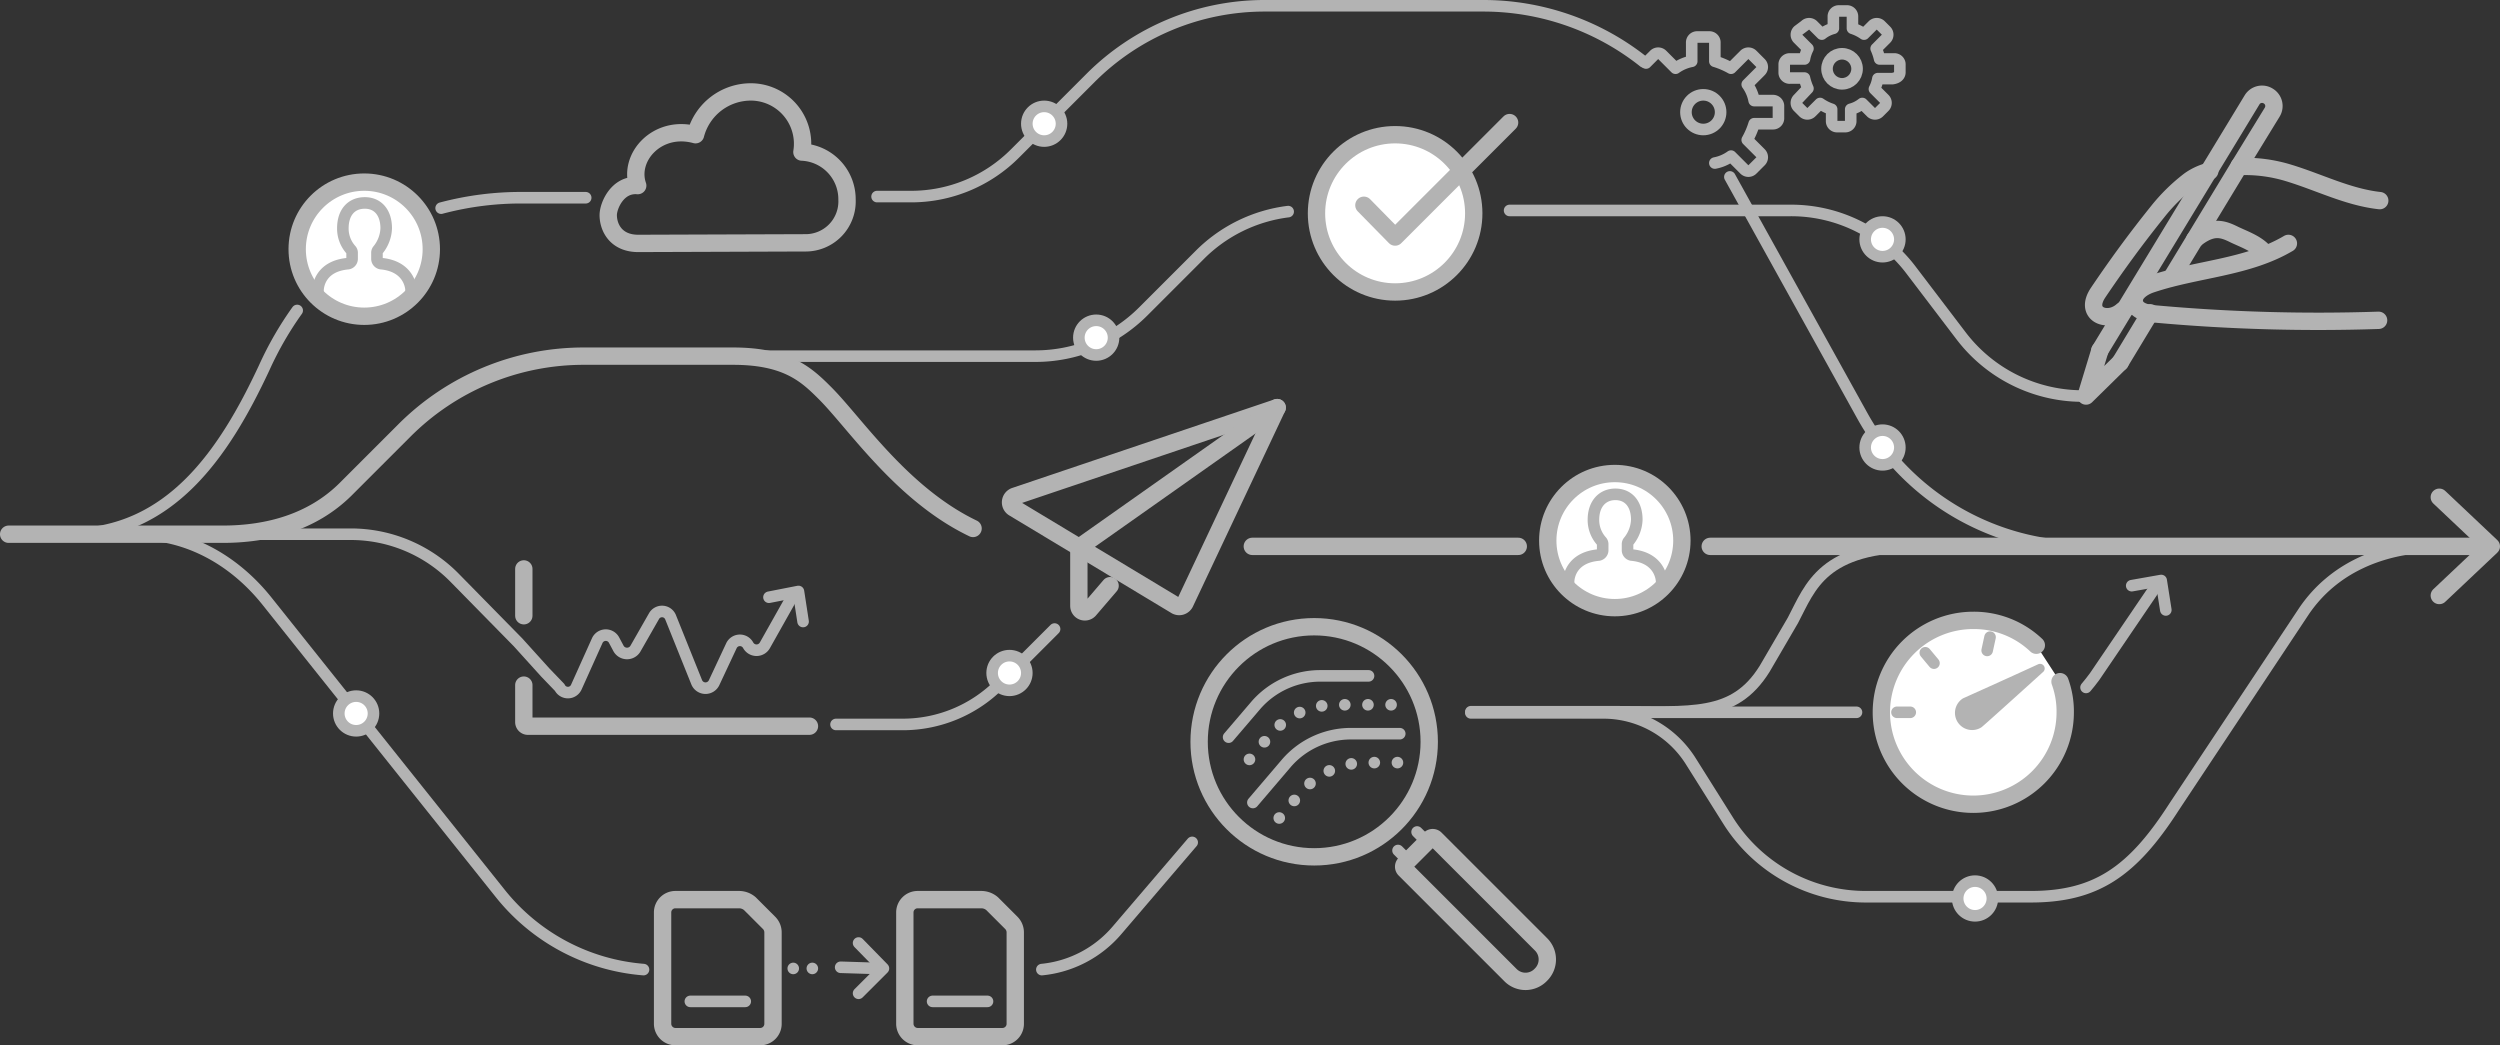 <svg xmlns="http://www.w3.org/2000/svg" viewBox="1131.5 114 432.4 180.8">
    <rect x="1131.5" y="114" width="432.4" height="180.8" fill="#333333" stroke="none"/>
    <defs>
        <style>
            .cls-1, .cls-2, .cls-3, .cls-4, .cls-6 {
            fill: none;
            }

            .cls-1, .cls-2, .cls-3, .cls-4, .cls-5, .cls-6, .cls-8 {
            stroke: #b3b3b3;
            stroke-linecap: round;
            stroke-linejoin: round;
            }

            .cls-1, .cls-2, .cls-5, .cls-6, .cls-8 {
            stroke-miterlimit: 10;
            }

            .cls-1, .cls-5 {
            stroke-width: 3px;
            }

            .cls-2, .cls-3, .cls-4, .cls-6, .cls-8 {
            stroke-width: 2px;
            }

            .cls-4 {
            stroke-dasharray: 0 3.119;
            }

            .cls-5, .cls-8 {
            fill: #fff;
            }

            .cls-6 {
            stroke-dasharray: 0 4;
            }

            .cls-7 {
            fill: #b3b3b3;
            }
        </style>
    </defs>
    <g id="Group_9" data-name="Group 9" transform="translate(1131.5 114.1)">
        <g id="Group_4" data-name="Group 4">
            <path id="Path_3" data-name="Path 3" class="cls-1"
                  d="M205,104.1l15.9-33.7L175.6,85.7a1.135,1.135,0,0,0-.2,2.1l27.9,16.8A1.132,1.132,0,0,0,205,104.1Z"/>
            <path id="Path_4" data-name="Path 4" class="cls-1" d="M220.9,70.4,186.6,94.6v10.1a1.04,1.04,0,0,0,1.8.7l3.6-4.2"/>
        </g>
        <path id="Path_5" data-name="Path 5" class="cls-1"
              d="M114.6,177V157.7a2.22,2.22,0,0,1,2.2-2.2h11.1a2.875,2.875,0,0,1,1.8.7l3.3,3.3a2.342,2.342,0,0,1,.7,1.7V177a2.22,2.22,0,0,1-2.2,2.2H116.9A2.242,2.242,0,0,1,114.6,177Z"/>
        <line id="Line_1" data-name="Line 1" class="cls-2" x2="6.4" y2="0.2" transform="translate(145.4 167.2)"/>
        <g id="Group_5" data-name="Group 5">
            <line id="Line_2" data-name="Line 2" class="cls-3" transform="translate(137.2 167.4)"/>
            <line id="Line_3" data-name="Line 3" class="cls-4" x2="1.7" transform="translate(140.5 167.4)"/>
        </g>
        <path id="Path_6" data-name="Path 6" class="cls-2" d="M148.5,171.7l4.3-4.3-4.3-4.4"/>
        <path id="Path_7" data-name="Path 7" class="cls-1"
              d="M156.5,177V157.7a2.22,2.22,0,0,1,2.2-2.2h11.1a2.875,2.875,0,0,1,1.8.7l3.3,3.3a2.342,2.342,0,0,1,.7,1.7V177a2.22,2.22,0,0,1-2.2,2.2H158.8A2.242,2.242,0,0,1,156.5,177Z"/>
        <line id="Line_4" data-name="Line 4" class="cls-2" x2="9.5" transform="translate(119.4 173.1)"/>
        <line id="Line_5" data-name="Line 5" class="cls-2" x2="9.5" transform="translate(161.3 173.1)"/>
        <path id="Path_8" data-name="Path 8" class="cls-2" d="M299.2,30.5l22.9,41.3a44.081,44.081,0,0,0,38.5,22.7h2.5"/>
        <path id="Path_9" data-name="Path 9" class="cls-2"
              d="M151.7,33.9h5.9a25.35,25.35,0,0,0,18-7.5l13-13A42.539,42.539,0,0,1,218.7.9h37.8a44.526,44.526,0,0,1,27.8,9.7"/>
        <path id="Path_10" data-name="Path 10" class="cls-2" d="M76.3,35.9a53.613,53.613,0,0,1,14.2-1.8h10.8"/>
        <path id="Path_11" data-name="Path 11" class="cls-2" d="M1.5,92.3H11.9c17.5,0,26.9-14,33.8-28.8a58.4,58.4,0,0,1,5.7-9.9"/>
        <path id="Path_12" data-name="Path 12" class="cls-2" d="M206.2,145.6l-13,15.2a19.59,19.59,0,0,1-13,6.8"/>
        <path id="Path_13" data-name="Path 13" class="cls-2"
              d="M349.8,94.4H332c-16.8,0-18.8,6.9-21.9,12.8l-4.9,8.4c-5.3,8.5-12.7,7.4-25.7,7.4H254.4"/>
        <path id="Path_14" data-name="Path 14" class="cls-2"
              d="M1.5,92.3H23.8c8.4,0,16.5,4.2,22.4,11.6h0c5.9,7.4,27.2,34.1,40.3,50.5a35.265,35.265,0,0,0,24.8,13.2"/>
        <path id="Path_15" data-name="Path 15" class="cls-2"
              d="M420.9,94.4c-9,.3-17.3,3.7-22.4,11.2L376,139.5c-7.2,11.2-13.5,15.5-24.8,15.5H322.7A28.151,28.151,0,0,1,299,142l-6.6-10.5a17.865,17.865,0,0,0-15.1-8.3H254.4"/>
        <path id="Path_16" data-name="Path 16" class="cls-2"
              d="M261.1,36.3h48.6a26,26,0,0,1,20.9,10.4L339.2,58a26.432,26.432,0,0,0,20.9,10.4"/>
        <path id="Path_17" data-name="Path 17" class="cls-2"
              d="M126.8,61.5h52.3a26.34,26.34,0,0,0,18.6-7.7l9.8-9.8a26.173,26.173,0,0,1,15.3-7.5"/>
        <line id="Line_6" data-name="Line 6" class="cls-2" x1="47.4" transform="translate(273.7 123.1)"/>
        <path id="Path_18" data-name="Path 18" class="cls-2" d="M372.9,101.3l-10.6,15.6c-.5.7-1,1.3-1.5,1.9"/>
        <g id="Group_7" data-name="Group 7">
            <g id="Group_6" data-name="Group 6">
                <path id="Path_19" data-name="Path 19" class="cls-1"
                      d="M139.2,41.9a7.167,7.167,0,0,0,7.3-7.5,8.165,8.165,0,0,0-7.8-8.2A8.967,8.967,0,0,0,130,15.8a9.892,9.892,0,0,0-9.7,7.4c-6.6-1.8-11.7,3.9-10,8.8-3.5-.3-5.1,3.5-5.1,5.1,0,2.1,1.3,4.9,5.2,4.9Z"/>
            </g>
        </g>
        <g id="Group_8" data-name="Group 8">
            <path id="Path_20" data-name="Path 20" class="cls-1" d="M387.3,28.7a25.746,25.746,0,0,1,8.5,1.1c5.3,1.6,10.3,4.2,15.8,4.8"/>
            <path id="Path_21" data-name="Path 21" class="cls-1"
                  d="M367.7,53.2c-.2.2-.5.3-.7.5-2.6,2.2-6.6.5-4.1-3.2,3.3-4.9,6.6-9.4,10.3-14a31.268,31.268,0,0,1,5.5-5.4,10.193,10.193,0,0,1,3.5-1.6"/>
            <path id="Path_22" data-name="Path 22" class="cls-1"
                  d="M391.5,43.4c-1.3-1.4-3.3-2.1-5-2.9-2-1-3.7-1.6-6.5.5a1.381,1.381,0,0,1-.4.3"/>
            <path id="Path_23" data-name="Path 23" class="cls-1"
                  d="M387.3,28.6l5.7-9.3a2.013,2.013,0,0,0-.7-2.8h0a2.013,2.013,0,0,0-2.8.7L363.2,60.5"/>
            <line id="Line_7" data-name="Line 7" class="cls-1" y1="19.3" x2="11.7" transform="translate(375.6 28.6)"/>
            <line id="Line_8" data-name="Line 8" class="cls-1" y1="8.6" x2="5.2" transform="translate(366.7 54)"/>
            <path id="Path_24" data-name="Path 24" class="cls-1" d="M366.7,62.6l-5.9,5.8,2.4-7.9"/>
            <path id="Path_25" data-name="Path 25" class="cls-1"
                  d="M395.8,42c-7.1,4.2-15.8,4.4-23.6,7-1.6.5-3.4,1.7-3,3.3.3,1.4,2.1,1.8,3.5,1.9a312.7,312.7,0,0,0,38.7,1.1"/>
        </g>
        <path id="Path_26" data-name="Path 26" class="cls-2" d="M368.7,101.2l5.1-.9.8,5.1"/>
        <path id="Path_27" data-name="Path 27" class="cls-2" d="M133,103.2l5.1-1,.8,5.2"/>
        <circle id="Ellipse_1" data-name="Ellipse 1" class="cls-5" cx="13.6" cy="13.6" r="13.6" transform="translate(227.7 23.2)"/>
        <path id="Path_28" data-name="Path 28" class="cls-1" d="M235.9,35.4l5.4,5.5,19.8-19.8"/>
        <circle id="Ellipse_2" data-name="Ellipse 2" class="cls-1" cx="19.9" cy="19.9" r="19.9" transform="translate(207.4 108.3)"/>
        <path id="Path_29" data-name="Path 29" class="cls-1"
              d="M266.5,168.5h0a3.684,3.684,0,0,0,0-5.3L248.3,145a.668.668,0,0,0-1,0l-4.3,4.3a.668.668,0,0,0,0,1l18.3,18.3A3.653,3.653,0,0,0,266.5,168.5Z"/>
        <path id="Path_30" data-name="Path 30" class="cls-2" d="M245.1,143.8l1.9,1.9-3.3,3.2-1.9-1.9"/>
        <path id="Path_31" data-name="Path 31" class="cls-2" d="M212.5,127.4l4.7-5.5a14.737,14.737,0,0,1,11.1-5.1h8.4"/>
        <path id="Path_32" data-name="Path 32" class="cls-6" d="M240.6,121.8h-9.7a14.737,14.737,0,0,0-11.1,5.1l-6.2,7.3"/>
        <path id="Path_33" data-name="Path 33" class="cls-2" d="M242.1,126.8h-8.5a14.737,14.737,0,0,0-11.1,5.1l-5.8,6.8"/>
        <path id="Path_34" data-name="Path 34" class="cls-6" d="M241.7,131.8h-5.5a14.737,14.737,0,0,0-11.1,5.1l-4.2,4.9"/>
        <path id="Path_35" data-name="Path 35" class="cls-5"
              d="M352.2,111.5a15.689,15.689,0,0,0-10.9-4.3,15.9,15.9,0,1,0,15.9,15.9,15.12,15.12,0,0,0-.9-5.3"/>
        <path id="Path_36" data-name="Path 36" class="cls-7"
              d="M353.4,116.1a.8.8,0,0,0-.9-1.3c-5.2,2.4-12.8,5.8-13,5.9a2.968,2.968,0,0,0,3.2,5C343,125.5,349.2,119.9,353.4,116.1Z"/>
        <line id="Line_9" data-name="Line 9" class="cls-2" x2="2.3" transform="translate(328.1 123.1)"/>
        <line id="Line_10" data-name="Line 10" class="cls-2" x2="1.5" y2="1.8" transform="translate(333 112.8)"/>
        <line id="Line_11" data-name="Line 11" class="cls-2" x1="0.5" y2="2.3" transform="translate(343.7 110.1)"/>
        <circle id="Ellipse_3" data-name="Ellipse 3" class="cls-5" cx="11.6" cy="11.6" r="11.6" transform="translate(51.4 31.4)"/>
        <path id="Path_37" data-name="Path 37" class="cls-2"
              d="M71.1,51v-.8c0-1.2-.8-4.3-5.2-4.7a.849.849,0,0,1-.7-.8V43.6a.764.764,0,0,1,.2-.5,6.266,6.266,0,0,0,1.4-3.7c0-2.8-1.5-4.4-3.7-4.4-2.3,0-3.8,1.6-3.8,4.4a5.489,5.489,0,0,0,1.4,3.7.764.764,0,0,1,.2.5v1.1a.849.849,0,0,1-.7.8c-4.5.4-5.2,3.5-5.2,4.7V51"/>
        <path id="Path_38" data-name="Path 38" class="cls-1" d="M90.6,118.4v6.4a.713.713,0,0,0,.8.7H140"/>
        <line id="Line_12" data-name="Line 12" class="cls-1" y2="8.1" transform="translate(90.6 98.3)"/>
        <path id="Path_39" data-name="Path 39" class="cls-2" d="M144.6,125.2h11.6a23.551,23.551,0,0,0,16.6-6.9l9.6-9.6"/>
        <path id="Path_40" data-name="Path 40" class="cls-2"
              d="M20.6,92.3h40a25.178,25.178,0,0,1,18,7.5l11,11.2,4.7,5.2,2.5,2.6a1.591,1.591,0,0,0,2.9-.1l3.6-8a1.62,1.62,0,0,1,2.9-.1l.8,1.5a1.686,1.686,0,0,0,2.9,0l3.2-5.6a1.593,1.593,0,0,1,2.9.2l4.5,11.2a1.642,1.642,0,0,0,3,.1l3-6.4a1.62,1.62,0,0,1,2.9-.1h0a1.65,1.65,0,0,0,2.9,0l4.5-8"/>
        <path id="Path_41" data-name="Path 41" class="cls-1"
              d="M1.5,92.3h37c7.9,0,15.5-2.1,21.2-7.7L69.9,74.4A43.811,43.811,0,0,1,101,61.5h25.8c9.3,0,12.7,3.2,15.9,6.4,5.2,5.2,13.3,17.5,25.6,23.4"/>
        <line id="Line_13" data-name="Line 13" class="cls-1" x2="133.8" transform="translate(295.8 94.4)"/>
        <line id="Line_14" data-name="Line 14" class="cls-1" x2="46" transform="translate(216.6 94.4)"/>
        <circle id="Ellipse_4" data-name="Ellipse 4" class="cls-5" cx="11.6" cy="11.6" r="11.6" transform="translate(267.7 81.8)"/>
        <path id="Path_42" data-name="Path 42" class="cls-2"
              d="M287.4,101.4v-.8c0-1.2-.8-4.3-5.2-4.7a.849.849,0,0,1-.7-.8V94a.764.764,0,0,1,.2-.5,6.266,6.266,0,0,0,1.4-3.7c0-2.8-1.5-4.4-3.7-4.4s-3.8,1.6-3.8,4.4a5.489,5.489,0,0,0,1.4,3.7.764.764,0,0,1,.2.5v1.1a.849.849,0,0,1-.7.8c-4.5.4-5.2,3.5-5.2,4.7v.8"/>
        <path id="Path_43" data-name="Path 43" class="cls-1" d="M421.9,85.9l9,8.5-9,8.5"/>
        <path id="Path_44" data-name="Path 44" class="cls-2"
              d="M296.6,28.1a7.012,7.012,0,0,0,2.8-1.2l2.3,2.3a.967.967,0,0,0,1.4,0l1.4-1.4a.967.967,0,0,0,0-1.4l-2.3-2.3a13.9,13.9,0,0,0,1.2-2.8h3.2a.945.945,0,0,0,1-1v-2a.945.945,0,0,0-1-1h-3.2a7.012,7.012,0,0,0-1.2-2.8l2.3-2.3a.967.967,0,0,0,0-1.4l-1.4-1.4a.967.967,0,0,0-1.4,0l-2.3,2.3a13.9,13.9,0,0,0-2.8-1.2V7.3a.945.945,0,0,0-1-1h-2a.945.945,0,0,0-1,1v3.2a7.012,7.012,0,0,0-2.8,1.2l-2.3-2.3a.967.967,0,0,0-1.4,0l-1.4,1.4"/>
        <circle id="Ellipse_5" data-name="Ellipse 5" class="cls-2" cx="3" cy="3" r="3" transform="translate(291.6 16.3)"/>
        <path id="Path_45" data-name="Path 45" class="cls-2"
              d="M328.6,12.4V11.1a.945.945,0,0,0-1-1h-2.5a9.5,9.5,0,0,0-.6-1.8l1.7-1.7a.967.967,0,0,0,0-1.4l-.9-.9a.967.967,0,0,0-1.4,0l-1.5,1.5a7.5,7.5,0,0,0-2-1v-2a.945.945,0,0,0-1-1h-1.3a.945.945,0,0,0-1,1v2a5.381,5.381,0,0,0-2,1l-1.5-1.5a.967.967,0,0,0-1.4,0l-1.2.9a.967.967,0,0,0,0,1.4l1.7,1.7a6.357,6.357,0,0,0-.6,1.8h-2.5a.945.945,0,0,0-1,1v1.3a.945.945,0,0,0,1,1h2.5a9.5,9.5,0,0,0,.6,1.8L311,17a.967.967,0,0,0,0,1.4l.9.9a.967.967,0,0,0,1.4,0l1.5-1.5a7.5,7.5,0,0,0,2,1v2a.945.945,0,0,0,1,1h1.3a.945.945,0,0,0,1-1v-2a5.381,5.381,0,0,0,2-1l1.5,1.5a.967.967,0,0,0,1.4,0l.9-.9a.967.967,0,0,0,0-1.4l-1.7-1.7a6.357,6.357,0,0,0,.6-1.8h2.5C328.1,13.4,328.6,13,328.6,12.4Z"/>
        <circle id="Ellipse_6" data-name="Ellipse 6" class="cls-2" cx="2.6" cy="2.6" r="2.6" transform="translate(316 9.2)"/>
        <circle id="Ellipse_7" data-name="Ellipse 7" class="cls-8" cx="3" cy="3" r="3" transform="translate(177.6 18.3)"/>
        <circle id="Ellipse_8" data-name="Ellipse 8" class="cls-8" cx="3" cy="3" r="3" transform="translate(322.6 38.3)"/>
        <circle id="Ellipse_9" data-name="Ellipse 9" class="cls-8" cx="3" cy="3" r="3" transform="translate(322.6 74.3)"/>
        <circle id="Ellipse_10" data-name="Ellipse 10" class="cls-8" cx="3" cy="3" r="3" transform="translate(171.6 113.3)"/>
        <circle id="Ellipse_11" data-name="Ellipse 11" class="cls-8" cx="3" cy="3" r="3" transform="translate(338.6 152.3)"/>
        <circle id="Ellipse_12" data-name="Ellipse 12" class="cls-8" cx="3" cy="3" r="3" transform="translate(186.6 55.3)"/>
        <circle id="Ellipse_13" data-name="Ellipse 13" class="cls-8" cx="3" cy="3" r="3" transform="translate(58.6 120.3)"/>
    </g>
</svg>
